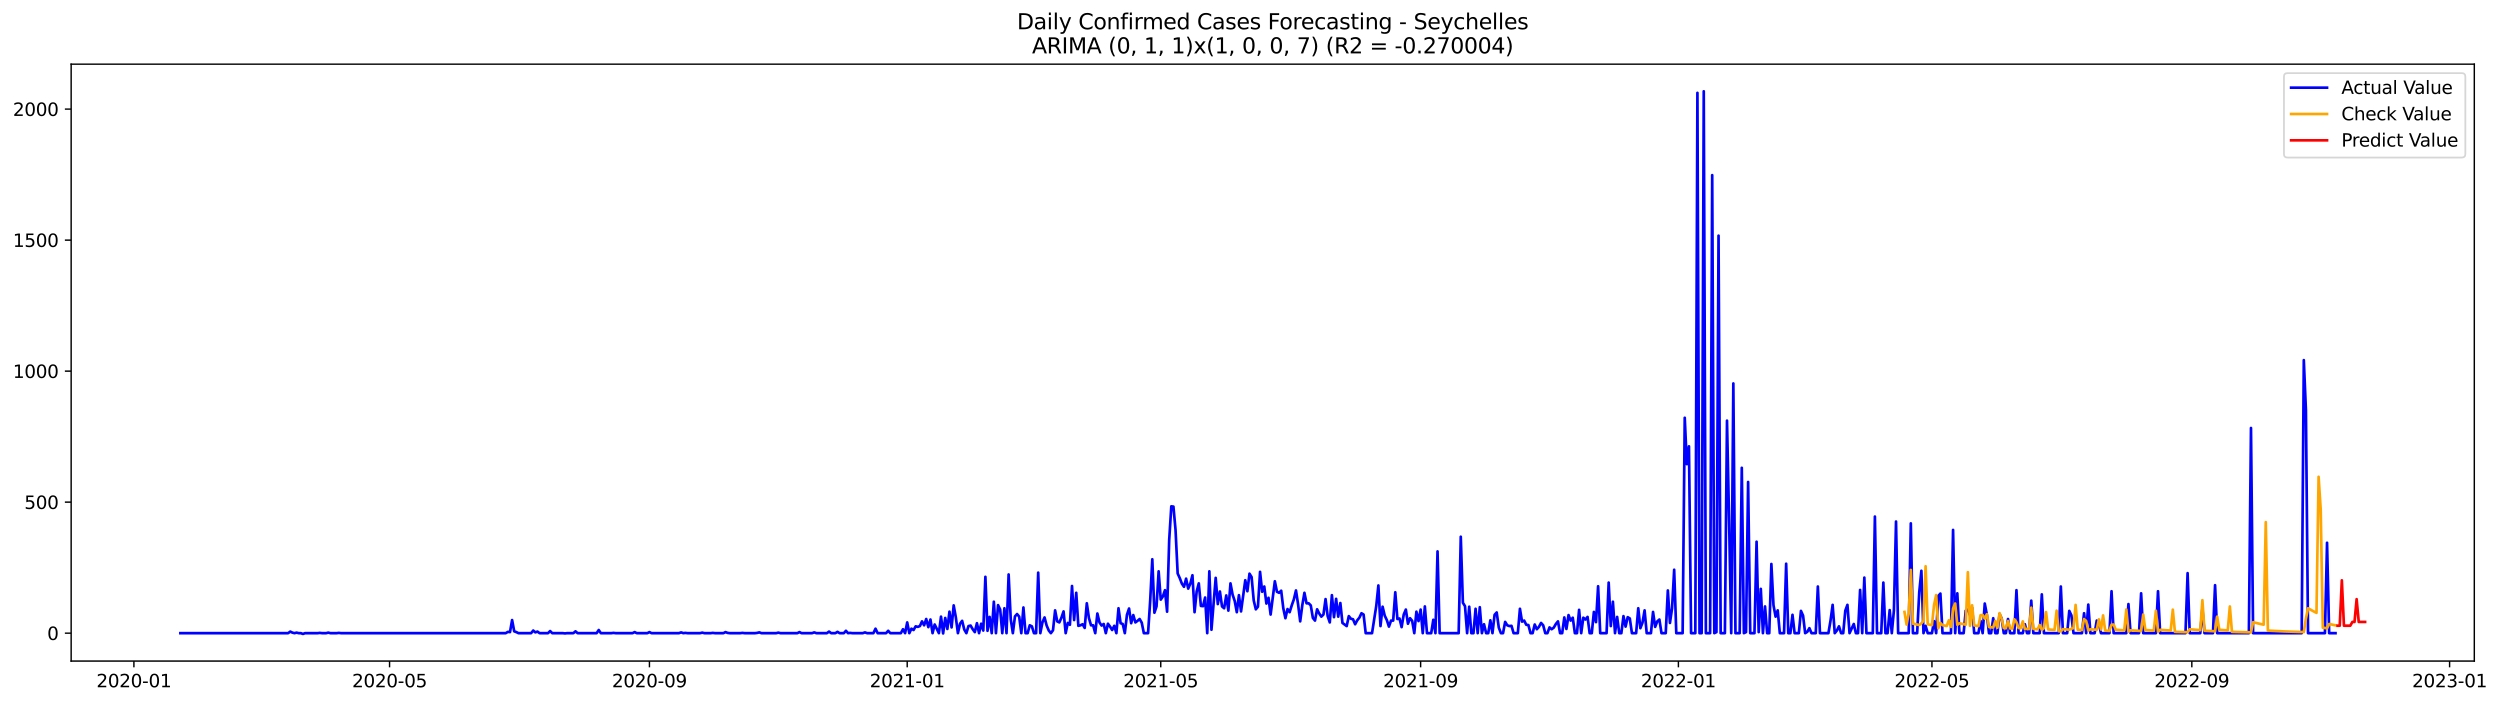 <?xml version="1.0" encoding="utf-8" standalone="no"?>
<!DOCTYPE svg PUBLIC "-//W3C//DTD SVG 1.1//EN"
  "http://www.w3.org/Graphics/SVG/1.1/DTD/svg11.dtd">
<svg xmlns:xlink="http://www.w3.org/1999/xlink" width="1393.166pt" height="392.274pt" viewBox="0 0 1393.166 392.274" xmlns="http://www.w3.org/2000/svg" version="1.1">
 <defs>
  <style type="text/css">*{stroke-linejoin: round; stroke-linecap: butt}</style>
 </defs>
 <g id="figure_1">
  <g id="patch_1">
   <path d="M 0 392.274 
L 1393.166 392.274 
L 1393.166 0 
L 0 0 
z
" style="fill: #ffffff"/>
  </g>
  <g id="axes_1">
   <g id="patch_2">
    <path d="M 39.65 368.396 
L 1378.85 368.396 
L 1378.85 35.755 
L 39.65 35.755 
z
" style="fill: #ffffff"/>
   </g>
   <g id="matplotlib.axis_1">
    <g id="xtick_1">
     <g id="line2d_1">
      <defs>
       <path id="m46a46e8619" d="M 0 0 
L 0 3.5 
" style="stroke: #000000; stroke-width: 0.8"/>
      </defs>
      <g>
       <use xlink:href="#m46a46e8619" x="74.619" y="368.396" style="stroke: #000000; stroke-width: 0.8"/>
      </g>
     </g>
     <g id="text_1">
      <!-- 2020-01 -->
      <g transform="translate(53.728 382.994)scale(0.1 -0.1)">
       <defs>
        <path id="DejaVuSans-32" d="M 1228 531 
L 3431 531 
L 3431 0 
L 469 0 
L 469 531 
Q 828 903 1448 1529 
Q 2069 2156 2228 2338 
Q 2531 2678 2651 2914 
Q 2772 3150 2772 3378 
Q 2772 3750 2511 3984 
Q 2250 4219 1831 4219 
Q 1534 4219 1204 4116 
Q 875 4013 500 3803 
L 500 4441 
Q 881 4594 1212 4672 
Q 1544 4750 1819 4750 
Q 2544 4750 2975 4387 
Q 3406 4025 3406 3419 
Q 3406 3131 3298 2873 
Q 3191 2616 2906 2266 
Q 2828 2175 2409 1742 
Q 1991 1309 1228 531 
z
" transform="scale(0.016)"/>
        <path id="DejaVuSans-30" d="M 2034 4250 
Q 1547 4250 1301 3770 
Q 1056 3291 1056 2328 
Q 1056 1369 1301 889 
Q 1547 409 2034 409 
Q 2525 409 2770 889 
Q 3016 1369 3016 2328 
Q 3016 3291 2770 3770 
Q 2525 4250 2034 4250 
z
M 2034 4750 
Q 2819 4750 3233 4129 
Q 3647 3509 3647 2328 
Q 3647 1150 3233 529 
Q 2819 -91 2034 -91 
Q 1250 -91 836 529 
Q 422 1150 422 2328 
Q 422 3509 836 4129 
Q 1250 4750 2034 4750 
z
" transform="scale(0.016)"/>
        <path id="DejaVuSans-2d" d="M 313 2009 
L 1997 2009 
L 1997 1497 
L 313 1497 
L 313 2009 
z
" transform="scale(0.016)"/>
        <path id="DejaVuSans-31" d="M 794 531 
L 1825 531 
L 1825 4091 
L 703 3866 
L 703 4441 
L 1819 4666 
L 2450 4666 
L 2450 531 
L 3481 531 
L 3481 0 
L 794 0 
L 794 531 
z
" transform="scale(0.016)"/>
       </defs>
       <use xlink:href="#DejaVuSans-32"/>
       <use xlink:href="#DejaVuSans-30" x="63.623"/>
       <use xlink:href="#DejaVuSans-32" x="127.246"/>
       <use xlink:href="#DejaVuSans-30" x="190.869"/>
       <use xlink:href="#DejaVuSans-2d" x="254.492"/>
       <use xlink:href="#DejaVuSans-30" x="290.576"/>
       <use xlink:href="#DejaVuSans-31" x="354.199"/>
      </g>
     </g>
    </g>
    <g id="xtick_2">
     <g id="line2d_2">
      <g>
       <use xlink:href="#m46a46e8619" x="217.088" y="368.396" style="stroke: #000000; stroke-width: 0.8"/>
      </g>
     </g>
     <g id="text_2">
      <!-- 2020-05 -->
      <g transform="translate(196.196 382.994)scale(0.1 -0.1)">
       <defs>
        <path id="DejaVuSans-35" d="M 691 4666 
L 3169 4666 
L 3169 4134 
L 1269 4134 
L 1269 2991 
Q 1406 3038 1543 3061 
Q 1681 3084 1819 3084 
Q 2600 3084 3056 2656 
Q 3513 2228 3513 1497 
Q 3513 744 3044 326 
Q 2575 -91 1722 -91 
Q 1428 -91 1123 -41 
Q 819 9 494 109 
L 494 744 
Q 775 591 1075 516 
Q 1375 441 1709 441 
Q 2250 441 2565 725 
Q 2881 1009 2881 1497 
Q 2881 1984 2565 2268 
Q 2250 2553 1709 2553 
Q 1456 2553 1204 2497 
Q 953 2441 691 2322 
L 691 4666 
z
" transform="scale(0.016)"/>
       </defs>
       <use xlink:href="#DejaVuSans-32"/>
       <use xlink:href="#DejaVuSans-30" x="63.623"/>
       <use xlink:href="#DejaVuSans-32" x="127.246"/>
       <use xlink:href="#DejaVuSans-30" x="190.869"/>
       <use xlink:href="#DejaVuSans-2d" x="254.492"/>
       <use xlink:href="#DejaVuSans-30" x="290.576"/>
       <use xlink:href="#DejaVuSans-35" x="354.199"/>
      </g>
     </g>
    </g>
    <g id="xtick_3">
     <g id="line2d_3">
      <g>
       <use xlink:href="#m46a46e8619" x="361.91" y="368.396" style="stroke: #000000; stroke-width: 0.8"/>
      </g>
     </g>
     <g id="text_3">
      <!-- 2020-09 -->
      <g transform="translate(341.019 382.994)scale(0.1 -0.1)">
       <defs>
        <path id="DejaVuSans-39" d="M 703 97 
L 703 672 
Q 941 559 1184 500 
Q 1428 441 1663 441 
Q 2288 441 2617 861 
Q 2947 1281 2994 2138 
Q 2813 1869 2534 1725 
Q 2256 1581 1919 1581 
Q 1219 1581 811 2004 
Q 403 2428 403 3163 
Q 403 3881 828 4315 
Q 1253 4750 1959 4750 
Q 2769 4750 3195 4129 
Q 3622 3509 3622 2328 
Q 3622 1225 3098 567 
Q 2575 -91 1691 -91 
Q 1453 -91 1209 -44 
Q 966 3 703 97 
z
M 1959 2075 
Q 2384 2075 2632 2365 
Q 2881 2656 2881 3163 
Q 2881 3666 2632 3958 
Q 2384 4250 1959 4250 
Q 1534 4250 1286 3958 
Q 1038 3666 1038 3163 
Q 1038 2656 1286 2365 
Q 1534 2075 1959 2075 
z
" transform="scale(0.016)"/>
       </defs>
       <use xlink:href="#DejaVuSans-32"/>
       <use xlink:href="#DejaVuSans-30" x="63.623"/>
       <use xlink:href="#DejaVuSans-32" x="127.246"/>
       <use xlink:href="#DejaVuSans-30" x="190.869"/>
       <use xlink:href="#DejaVuSans-2d" x="254.492"/>
       <use xlink:href="#DejaVuSans-30" x="290.576"/>
       <use xlink:href="#DejaVuSans-39" x="354.199"/>
      </g>
     </g>
    </g>
    <g id="xtick_4">
     <g id="line2d_4">
      <g>
       <use xlink:href="#m46a46e8619" x="505.556" y="368.396" style="stroke: #000000; stroke-width: 0.8"/>
      </g>
     </g>
     <g id="text_4">
      <!-- 2021-01 -->
      <g transform="translate(484.665 382.994)scale(0.1 -0.1)">
       <use xlink:href="#DejaVuSans-32"/>
       <use xlink:href="#DejaVuSans-30" x="63.623"/>
       <use xlink:href="#DejaVuSans-32" x="127.246"/>
       <use xlink:href="#DejaVuSans-31" x="190.869"/>
       <use xlink:href="#DejaVuSans-2d" x="254.492"/>
       <use xlink:href="#DejaVuSans-30" x="290.576"/>
       <use xlink:href="#DejaVuSans-31" x="354.199"/>
      </g>
     </g>
    </g>
    <g id="xtick_5">
     <g id="line2d_5">
      <g>
       <use xlink:href="#m46a46e8619" x="646.847" y="368.396" style="stroke: #000000; stroke-width: 0.8"/>
      </g>
     </g>
     <g id="text_5">
      <!-- 2021-05 -->
      <g transform="translate(625.955 382.994)scale(0.1 -0.1)">
       <use xlink:href="#DejaVuSans-32"/>
       <use xlink:href="#DejaVuSans-30" x="63.623"/>
       <use xlink:href="#DejaVuSans-32" x="127.246"/>
       <use xlink:href="#DejaVuSans-31" x="190.869"/>
       <use xlink:href="#DejaVuSans-2d" x="254.492"/>
       <use xlink:href="#DejaVuSans-30" x="290.576"/>
       <use xlink:href="#DejaVuSans-35" x="354.199"/>
      </g>
     </g>
    </g>
    <g id="xtick_6">
     <g id="line2d_6">
      <g>
       <use xlink:href="#m46a46e8619" x="791.67" y="368.396" style="stroke: #000000; stroke-width: 0.8"/>
      </g>
     </g>
     <g id="text_6">
      <!-- 2021-09 -->
      <g transform="translate(770.778 382.994)scale(0.1 -0.1)">
       <use xlink:href="#DejaVuSans-32"/>
       <use xlink:href="#DejaVuSans-30" x="63.623"/>
       <use xlink:href="#DejaVuSans-32" x="127.246"/>
       <use xlink:href="#DejaVuSans-31" x="190.869"/>
       <use xlink:href="#DejaVuSans-2d" x="254.492"/>
       <use xlink:href="#DejaVuSans-30" x="290.576"/>
       <use xlink:href="#DejaVuSans-39" x="354.199"/>
      </g>
     </g>
    </g>
    <g id="xtick_7">
     <g id="line2d_7">
      <g>
       <use xlink:href="#m46a46e8619" x="935.315" y="368.396" style="stroke: #000000; stroke-width: 0.8"/>
      </g>
     </g>
     <g id="text_7">
      <!-- 2022-01 -->
      <g transform="translate(914.424 382.994)scale(0.1 -0.1)">
       <use xlink:href="#DejaVuSans-32"/>
       <use xlink:href="#DejaVuSans-30" x="63.623"/>
       <use xlink:href="#DejaVuSans-32" x="127.246"/>
       <use xlink:href="#DejaVuSans-32" x="190.869"/>
       <use xlink:href="#DejaVuSans-2d" x="254.492"/>
       <use xlink:href="#DejaVuSans-30" x="290.576"/>
       <use xlink:href="#DejaVuSans-31" x="354.199"/>
      </g>
     </g>
    </g>
    <g id="xtick_8">
     <g id="line2d_8">
      <g>
       <use xlink:href="#m46a46e8619" x="1076.606" y="368.396" style="stroke: #000000; stroke-width: 0.8"/>
      </g>
     </g>
     <g id="text_8">
      <!-- 2022-05 -->
      <g transform="translate(1055.714 382.994)scale(0.1 -0.1)">
       <use xlink:href="#DejaVuSans-32"/>
       <use xlink:href="#DejaVuSans-30" x="63.623"/>
       <use xlink:href="#DejaVuSans-32" x="127.246"/>
       <use xlink:href="#DejaVuSans-32" x="190.869"/>
       <use xlink:href="#DejaVuSans-2d" x="254.492"/>
       <use xlink:href="#DejaVuSans-30" x="290.576"/>
       <use xlink:href="#DejaVuSans-35" x="354.199"/>
      </g>
     </g>
    </g>
    <g id="xtick_9">
     <g id="line2d_9">
      <g>
       <use xlink:href="#m46a46e8619" x="1221.429" y="368.396" style="stroke: #000000; stroke-width: 0.8"/>
      </g>
     </g>
     <g id="text_9">
      <!-- 2022-09 -->
      <g transform="translate(1200.537 382.994)scale(0.1 -0.1)">
       <use xlink:href="#DejaVuSans-32"/>
       <use xlink:href="#DejaVuSans-30" x="63.623"/>
       <use xlink:href="#DejaVuSans-32" x="127.246"/>
       <use xlink:href="#DejaVuSans-32" x="190.869"/>
       <use xlink:href="#DejaVuSans-2d" x="254.492"/>
       <use xlink:href="#DejaVuSans-30" x="290.576"/>
       <use xlink:href="#DejaVuSans-39" x="354.199"/>
      </g>
     </g>
    </g>
    <g id="xtick_10">
     <g id="line2d_10">
      <g>
       <use xlink:href="#m46a46e8619" x="1365.074" y="368.396" style="stroke: #000000; stroke-width: 0.8"/>
      </g>
     </g>
     <g id="text_10">
      <!-- 2023-01 -->
      <g transform="translate(1344.183 382.994)scale(0.1 -0.1)">
       <defs>
        <path id="DejaVuSans-33" d="M 2597 2516 
Q 3050 2419 3304 2112 
Q 3559 1806 3559 1356 
Q 3559 666 3084 287 
Q 2609 -91 1734 -91 
Q 1441 -91 1130 -33 
Q 819 25 488 141 
L 488 750 
Q 750 597 1062 519 
Q 1375 441 1716 441 
Q 2309 441 2620 675 
Q 2931 909 2931 1356 
Q 2931 1769 2642 2001 
Q 2353 2234 1838 2234 
L 1294 2234 
L 1294 2753 
L 1863 2753 
Q 2328 2753 2575 2939 
Q 2822 3125 2822 3475 
Q 2822 3834 2567 4026 
Q 2313 4219 1838 4219 
Q 1578 4219 1281 4162 
Q 984 4106 628 3988 
L 628 4550 
Q 988 4650 1302 4700 
Q 1616 4750 1894 4750 
Q 2613 4750 3031 4423 
Q 3450 4097 3450 3541 
Q 3450 3153 3228 2886 
Q 3006 2619 2597 2516 
z
" transform="scale(0.016)"/>
       </defs>
       <use xlink:href="#DejaVuSans-32"/>
       <use xlink:href="#DejaVuSans-30" x="63.623"/>
       <use xlink:href="#DejaVuSans-32" x="127.246"/>
       <use xlink:href="#DejaVuSans-33" x="190.869"/>
       <use xlink:href="#DejaVuSans-2d" x="254.492"/>
       <use xlink:href="#DejaVuSans-30" x="290.576"/>
       <use xlink:href="#DejaVuSans-31" x="354.199"/>
      </g>
     </g>
    </g>
   </g>
   <g id="matplotlib.axis_2">
    <g id="ytick_1">
     <g id="line2d_11">
      <defs>
       <path id="m161e01f68c" d="M 0 0 
L -3.5 0 
" style="stroke: #000000; stroke-width: 0.8"/>
      </defs>
      <g>
       <use xlink:href="#m161e01f68c" x="39.65" y="352.837" style="stroke: #000000; stroke-width: 0.8"/>
      </g>
     </g>
     <g id="text_11">
      <!-- 0 -->
      <g transform="translate(26.288 356.637)scale(0.1 -0.1)">
       <use xlink:href="#DejaVuSans-30"/>
      </g>
     </g>
    </g>
    <g id="ytick_2">
     <g id="line2d_12">
      <g>
       <use xlink:href="#m161e01f68c" x="39.65" y="279.829" style="stroke: #000000; stroke-width: 0.8"/>
      </g>
     </g>
     <g id="text_12">
      <!-- 500 -->
      <g transform="translate(13.562 283.628)scale(0.1 -0.1)">
       <use xlink:href="#DejaVuSans-35"/>
       <use xlink:href="#DejaVuSans-30" x="63.623"/>
       <use xlink:href="#DejaVuSans-30" x="127.246"/>
      </g>
     </g>
    </g>
    <g id="ytick_3">
     <g id="line2d_13">
      <g>
       <use xlink:href="#m161e01f68c" x="39.65" y="206.821" style="stroke: #000000; stroke-width: 0.8"/>
      </g>
     </g>
     <g id="text_13">
      <!-- 1000 -->
      <g transform="translate(7.2 210.62)scale(0.1 -0.1)">
       <use xlink:href="#DejaVuSans-31"/>
       <use xlink:href="#DejaVuSans-30" x="63.623"/>
       <use xlink:href="#DejaVuSans-30" x="127.246"/>
       <use xlink:href="#DejaVuSans-30" x="190.869"/>
      </g>
     </g>
    </g>
    <g id="ytick_4">
     <g id="line2d_14">
      <g>
       <use xlink:href="#m161e01f68c" x="39.65" y="133.813" style="stroke: #000000; stroke-width: 0.8"/>
      </g>
     </g>
     <g id="text_14">
      <!-- 1500 -->
      <g transform="translate(7.2 137.612)scale(0.1 -0.1)">
       <use xlink:href="#DejaVuSans-31"/>
       <use xlink:href="#DejaVuSans-35" x="63.623"/>
       <use xlink:href="#DejaVuSans-30" x="127.246"/>
       <use xlink:href="#DejaVuSans-30" x="190.869"/>
      </g>
     </g>
    </g>
    <g id="ytick_5">
     <g id="line2d_15">
      <g>
       <use xlink:href="#m161e01f68c" x="39.65" y="60.805" style="stroke: #000000; stroke-width: 0.8"/>
      </g>
     </g>
     <g id="text_15">
      <!-- 2000 -->
      <g transform="translate(7.2 64.604)scale(0.1 -0.1)">
       <use xlink:href="#DejaVuSans-32"/>
       <use xlink:href="#DejaVuSans-30" x="63.623"/>
       <use xlink:href="#DejaVuSans-30" x="127.246"/>
       <use xlink:href="#DejaVuSans-30" x="190.869"/>
      </g>
     </g>
    </g>
   </g>
   <g id="line2d_16">
    <path d="M 100.523 352.837 
L 160.571 352.837 
L 161.749 351.961 
L 162.926 352.545 
L 164.104 352.837 
L 165.281 352.545 
L 166.458 352.837 
L 167.636 352.837 
L 168.813 353.276 
L 169.991 352.837 
L 177.055 352.837 
L 178.233 352.691 
L 179.41 352.837 
L 181.765 352.837 
L 182.942 352.545 
L 184.12 352.837 
L 187.652 352.837 
L 188.829 352.691 
L 190.007 352.837 
L 281.846 352.837 
L 283.023 352.107 
L 284.201 352.253 
L 285.378 345.537 
L 286.555 351.815 
L 287.733 352.253 
L 288.91 352.837 
L 295.975 352.837 
L 297.152 351.377 
L 298.33 352.399 
L 299.507 351.961 
L 300.685 352.837 
L 305.394 352.837 
L 306.572 351.669 
L 307.749 352.837 
L 313.636 352.837 
L 314.814 352.983 
L 315.991 352.837 
L 319.523 352.837 
L 320.701 351.815 
L 321.878 352.837 
L 332.475 352.837 
L 333.652 351.085 
L 334.83 352.837 
L 340.717 352.837 
L 341.894 352.691 
L 343.072 352.837 
L 352.491 352.837 
L 353.668 352.253 
L 354.846 352.837 
L 360.733 352.837 
L 361.91 352.253 
L 363.088 352.837 
L 378.394 352.837 
L 379.572 352.399 
L 380.749 352.837 
L 381.927 352.691 
L 383.104 352.837 
L 390.169 352.837 
L 391.346 352.545 
L 392.523 352.837 
L 396.056 352.837 
L 397.233 352.691 
L 398.411 352.837 
L 403.12 352.837 
L 404.298 352.253 
L 405.475 352.691 
L 406.652 352.837 
L 412.54 352.837 
L 413.717 352.691 
L 414.894 352.837 
L 420.782 352.837 
L 421.959 352.691 
L 423.136 352.399 
L 424.314 352.837 
L 432.556 352.837 
L 433.733 352.545 
L 434.911 352.837 
L 444.33 352.837 
L 445.507 352.253 
L 446.685 352.837 
L 452.572 352.837 
L 453.749 352.399 
L 454.927 352.837 
L 460.814 352.837 
L 461.991 351.961 
L 463.169 352.837 
L 465.524 352.837 
L 466.701 352.107 
L 467.878 352.837 
L 470.233 352.837 
L 471.411 351.523 
L 472.588 352.837 
L 473.766 352.691 
L 474.943 352.837 
L 480.83 352.837 
L 482.008 352.399 
L 483.185 352.837 
L 486.717 352.837 
L 487.895 350.355 
L 489.072 352.837 
L 493.782 352.837 
L 494.959 351.523 
L 496.137 352.837 
L 502.024 352.837 
L 503.201 350.647 
L 504.379 352.837 
L 505.556 346.851 
L 506.733 352.837 
L 507.911 350.355 
L 509.088 351.085 
L 510.266 349.041 
L 511.443 349.333 
L 512.62 348.895 
L 513.798 346.267 
L 514.975 348.457 
L 516.153 344.953 
L 517.33 349.479 
L 518.508 345.245 
L 519.685 352.837 
L 520.862 348.019 
L 523.217 352.837 
L 524.395 343.638 
L 525.572 352.983 
L 526.75 344.368 
L 527.927 350.501 
L 529.104 340.864 
L 530.282 349.625 
L 531.459 337.36 
L 532.637 343.93 
L 533.814 352.837 
L 534.992 347.581 
L 536.169 345.975 
L 537.346 350.793 
L 538.524 352.837 
L 539.701 348.895 
L 540.879 348.603 
L 542.056 350.647 
L 543.233 352.253 
L 544.411 347.289 
L 545.588 352.837 
L 546.766 347.581 
L 547.943 351.377 
L 549.121 321.444 
L 550.298 351.523 
L 551.475 343.784 
L 552.653 352.837 
L 553.83 335.315 
L 555.008 352.837 
L 556.185 337.214 
L 557.363 339.696 
L 558.54 352.837 
L 559.717 338.966 
L 560.895 352.837 
L 562.072 320.13 
L 563.25 345.099 
L 564.427 352.837 
L 565.604 343.492 
L 566.782 342.178 
L 567.959 343.638 
L 569.137 352.837 
L 570.314 338.528 
L 571.492 352.837 
L 572.669 352.837 
L 573.846 348.457 
L 575.024 349.041 
L 576.201 352.837 
L 577.379 352.837 
L 578.556 319.108 
L 579.734 352.837 
L 580.911 346.851 
L 582.088 344.076 
L 583.266 348.603 
L 584.443 351.377 
L 585.621 352.837 
L 586.798 351.231 
L 587.976 340.134 
L 589.153 346.267 
L 590.33 346.851 
L 591.508 344.222 
L 592.685 340.718 
L 593.863 352.837 
L 595.04 347.143 
L 596.217 348.165 
L 597.395 326.554 
L 598.572 345.537 
L 599.75 330.351 
L 600.927 348.749 
L 602.105 348.457 
L 603.282 347.873 
L 604.459 349.917 
L 605.637 336.192 
L 606.814 344.368 
L 607.992 348.457 
L 609.169 348.457 
L 610.347 352.837 
L 611.524 341.886 
L 612.701 346.851 
L 613.879 348.603 
L 615.056 347.727 
L 616.234 352.837 
L 617.411 347.581 
L 618.588 349.187 
L 619.766 351.085 
L 620.943 348.749 
L 622.121 352.837 
L 623.298 338.966 
L 624.476 347.289 
L 625.653 347.727 
L 626.83 352.837 
L 628.008 342.616 
L 629.185 339.112 
L 630.363 347.289 
L 631.54 342.762 
L 632.718 346.851 
L 633.895 345.975 
L 635.072 344.953 
L 636.25 346.997 
L 637.427 352.837 
L 639.782 352.837 
L 640.96 334.731 
L 642.137 311.661 
L 643.314 341.448 
L 644.492 337.944 
L 645.669 318.378 
L 646.847 334.147 
L 648.024 332.395 
L 649.201 328.891 
L 650.379 340.864 
L 651.556 300.856 
L 652.734 282.166 
L 653.911 282.312 
L 655.089 295.307 
L 656.266 319.546 
L 657.443 322.174 
L 658.621 325.24 
L 659.798 326.993 
L 660.976 322.466 
L 662.153 328.015 
L 663.331 325.24 
L 664.508 320.568 
L 665.685 341.156 
L 666.863 329.621 
L 668.04 325.094 
L 669.218 337.652 
L 670.395 337.798 
L 671.572 332.979 
L 672.75 352.837 
L 673.927 318.378 
L 675.105 350.939 
L 677.46 322.028 
L 678.637 336.63 
L 679.814 329.621 
L 680.992 337.944 
L 682.169 338.966 
L 683.347 331.811 
L 684.524 340.28 
L 685.702 325.094 
L 686.879 331.373 
L 688.056 334.877 
L 689.234 341.156 
L 690.411 331.665 
L 691.589 340.718 
L 693.944 323.342 
L 695.121 329.475 
L 696.298 319.692 
L 697.476 321.59 
L 698.653 334.585 
L 699.831 339.55 
L 701.008 338.09 
L 702.185 318.67 
L 703.363 329.767 
L 704.54 326.847 
L 705.718 336.338 
L 706.895 333.125 
L 708.073 342.47 
L 710.427 323.926 
L 711.605 329.767 
L 712.782 330.351 
L 713.96 329.183 
L 715.137 338.966 
L 716.315 344.515 
L 717.492 339.404 
L 718.669 341.156 
L 719.847 337.36 
L 721.024 334.001 
L 722.202 329.037 
L 723.379 336.776 
L 724.556 346.267 
L 725.734 337.214 
L 726.911 330.351 
L 728.089 336.192 
L 729.266 336.192 
L 730.444 337.36 
L 731.621 344.368 
L 732.798 345.829 
L 733.976 339.55 
L 735.153 341.886 
L 736.331 343.638 
L 737.508 342.47 
L 738.686 333.855 
L 739.863 343.346 
L 741.04 346.851 
L 742.218 331.665 
L 743.395 343.93 
L 744.573 333.709 
L 745.75 343.638 
L 746.928 336.046 
L 748.105 347.143 
L 750.46 348.895 
L 751.637 343.346 
L 752.815 344.807 
L 753.992 345.099 
L 755.169 347.873 
L 756.347 345.683 
L 757.524 344.222 
L 758.702 341.74 
L 759.879 342.47 
L 761.057 352.837 
L 764.589 352.837 
L 766.944 337.652 
L 768.121 326.262 
L 769.299 348.895 
L 770.476 338.09 
L 771.653 343.054 
L 772.831 345.537 
L 774.008 349.187 
L 775.186 345.829 
L 776.363 345.829 
L 777.54 330.059 
L 778.718 344.953 
L 779.895 344.661 
L 781.073 349.479 
L 782.25 342.47 
L 783.428 339.696 
L 784.605 347.581 
L 785.782 344.515 
L 786.96 345.975 
L 788.137 352.837 
L 789.315 340.864 
L 790.492 346.121 
L 791.67 339.696 
L 792.847 352.837 
L 794.024 337.944 
L 795.202 352.837 
L 797.557 352.837 
L 798.734 345.391 
L 799.912 352.837 
L 801.089 307.28 
L 802.266 352.837 
L 812.863 352.837 
L 814.041 299.103 
L 815.218 335.9 
L 816.395 337.798 
L 817.573 352.837 
L 818.75 338.09 
L 819.928 352.837 
L 821.105 352.837 
L 822.283 339.258 
L 823.46 352.837 
L 824.637 338.382 
L 825.815 352.837 
L 826.992 347.873 
L 828.17 352.837 
L 829.347 352.837 
L 830.524 345.683 
L 831.702 352.837 
L 832.879 342.616 
L 834.057 341.302 
L 835.234 349.771 
L 836.412 352.837 
L 837.589 352.837 
L 838.766 346.559 
L 839.944 348.457 
L 841.121 348.895 
L 842.299 348.749 
L 843.476 352.837 
L 845.831 352.837 
L 847.008 339.258 
L 848.186 346.413 
L 849.363 345.829 
L 850.541 348.165 
L 851.718 348.311 
L 852.896 352.837 
L 854.073 352.837 
L 855.25 348.019 
L 856.428 350.647 
L 857.605 349.333 
L 858.783 347.143 
L 859.96 348.457 
L 861.137 352.837 
L 862.315 352.837 
L 863.492 349.625 
L 864.67 350.647 
L 865.847 349.771 
L 867.025 347.727 
L 868.202 346.267 
L 869.379 352.837 
L 870.557 352.837 
L 871.734 344.076 
L 872.912 350.501 
L 874.089 342.762 
L 875.267 345.829 
L 876.444 344.222 
L 877.621 352.837 
L 878.799 352.837 
L 879.976 339.842 
L 881.154 352.837 
L 882.331 344.222 
L 883.508 345.245 
L 884.686 343.784 
L 885.863 352.837 
L 887.041 352.837 
L 888.218 341.01 
L 889.396 346.705 
L 890.573 326.701 
L 891.75 352.837 
L 895.283 352.837 
L 896.46 324.656 
L 897.638 348.895 
L 898.815 335.315 
L 899.992 352.837 
L 901.17 343.784 
L 902.347 352.837 
L 903.525 352.837 
L 904.702 343.346 
L 905.88 349.187 
L 907.057 343.93 
L 908.234 344.661 
L 909.412 352.837 
L 911.767 352.837 
L 912.944 338.966 
L 914.121 350.063 
L 915.299 346.997 
L 916.476 340.134 
L 917.654 352.837 
L 920.009 352.837 
L 921.186 341.01 
L 922.363 349.333 
L 923.541 346.267 
L 924.718 345.245 
L 925.896 352.837 
L 928.251 352.837 
L 929.428 329.037 
L 930.605 347.143 
L 931.783 338.966 
L 932.96 317.501 
L 934.138 352.837 
L 937.67 352.837 
L 938.847 232.812 
L 940.025 258.657 
L 941.202 248.728 
L 942.38 352.837 
L 944.734 352.837 
L 945.912 51.752 
L 947.089 352.837 
L 948.267 352.837 
L 949.444 50.876 
L 950.622 352.837 
L 952.976 352.837 
L 954.154 97.601 
L 955.331 352.837 
L 956.509 352.253 
L 957.686 131.331 
L 958.864 352.837 
L 961.218 352.837 
L 962.396 234.418 
L 963.573 290.342 
L 964.751 352.837 
L 965.928 213.684 
L 967.105 352.837 
L 969.46 352.837 
L 970.638 260.701 
L 971.815 352.837 
L 972.993 352.253 
L 974.17 268.586 
L 975.347 352.837 
L 977.702 352.837 
L 978.88 301.878 
L 980.057 352.253 
L 981.235 328.161 
L 982.412 352.837 
L 983.589 337.944 
L 984.767 352.837 
L 985.944 352.837 
L 987.122 314.289 
L 988.299 337.214 
L 989.476 343.638 
L 990.654 340.134 
L 991.831 352.837 
L 994.186 352.837 
L 995.364 314.143 
L 996.541 352.837 
L 997.718 352.837 
L 998.896 342.616 
L 1000.073 352.837 
L 1002.428 352.837 
L 1003.606 340.426 
L 1004.783 343.054 
L 1005.96 352.837 
L 1007.138 352.107 
L 1008.315 350.063 
L 1009.493 352.837 
L 1011.848 352.837 
L 1013.025 326.847 
L 1014.202 352.837 
L 1018.912 352.837 
L 1020.089 345.829 
L 1021.267 337.068 
L 1022.444 352.837 
L 1023.622 351.377 
L 1024.799 349.041 
L 1025.977 352.837 
L 1027.154 352.837 
L 1028.331 340.28 
L 1029.509 337.068 
L 1030.686 352.837 
L 1033.041 347.727 
L 1034.219 352.837 
L 1035.396 352.837 
L 1036.573 328.745 
L 1037.751 352.837 
L 1038.928 321.882 
L 1040.106 352.837 
L 1043.638 352.837 
L 1044.815 287.86 
L 1045.993 352.837 
L 1048.348 352.837 
L 1049.525 324.656 
L 1050.702 352.837 
L 1051.88 352.837 
L 1053.057 339.988 
L 1054.235 352.837 
L 1055.412 340.134 
L 1056.59 290.634 
L 1057.767 352.837 
L 1063.654 352.837 
L 1064.832 291.657 
L 1066.009 352.837 
L 1068.364 352.837 
L 1069.541 329.913 
L 1070.719 318.086 
L 1071.896 352.837 
L 1073.073 348.749 
L 1074.251 352.837 
L 1076.606 352.837 
L 1077.783 346.121 
L 1078.961 352.837 
L 1080.138 332.103 
L 1081.315 330.789 
L 1082.493 352.837 
L 1087.203 352.837 
L 1088.38 295.307 
L 1089.557 352.837 
L 1090.735 330.643 
L 1091.912 352.837 
L 1094.267 352.837 
L 1095.444 340.28 
L 1096.622 339.696 
L 1097.799 342.762 
L 1098.977 338.674 
L 1100.154 352.837 
L 1102.509 352.837 
L 1103.686 345.975 
L 1104.864 352.837 
L 1106.041 336.338 
L 1107.219 342.616 
L 1108.396 352.837 
L 1109.574 352.837 
L 1110.751 344.515 
L 1111.928 352.837 
L 1113.106 352.837 
L 1114.283 342.178 
L 1115.461 344.661 
L 1116.638 352.837 
L 1117.815 352.837 
L 1118.993 344.953 
L 1120.17 352.837 
L 1122.525 352.837 
L 1123.703 328.891 
L 1124.88 352.837 
L 1127.235 352.837 
L 1128.412 347.873 
L 1129.59 352.837 
L 1130.767 352.837 
L 1131.945 334.731 
L 1133.122 352.837 
L 1136.654 352.837 
L 1137.832 331.227 
L 1139.009 352.837 
L 1147.251 352.837 
L 1148.428 326.847 
L 1149.606 352.837 
L 1151.961 352.837 
L 1153.138 340.426 
L 1154.316 342.908 
L 1155.493 352.837 
L 1160.203 352.837 
L 1161.38 341.74 
L 1162.558 352.837 
L 1163.735 336.922 
L 1164.912 352.837 
L 1167.267 352.837 
L 1168.445 345.829 
L 1169.622 347.581 
L 1170.799 352.837 
L 1175.509 352.837 
L 1176.687 329.475 
L 1177.864 352.837 
L 1184.929 352.837 
L 1186.106 336.63 
L 1187.283 352.837 
L 1191.993 352.837 
L 1193.171 330.643 
L 1194.348 352.837 
L 1201.412 352.837 
L 1202.59 329.475 
L 1203.767 352.837 
L 1217.896 352.837 
L 1219.074 319.4 
L 1220.251 352.837 
L 1226.138 352.837 
L 1227.316 339.112 
L 1228.493 352.837 
L 1233.203 352.837 
L 1234.38 326.116 
L 1235.558 352.837 
L 1253.219 352.837 
L 1254.396 238.507 
L 1255.574 352.837 
L 1282.655 352.837 
L 1283.832 200.688 
L 1285.009 228.431 
L 1286.187 352.837 
L 1295.606 352.837 
L 1296.784 302.462 
L 1297.961 352.837 
L 1301.493 352.837 
L 1301.493 352.837 
" clip-path="url(#p05f372de2b)" style="fill: none; stroke: #0000ff; stroke-width: 1.5; stroke-linecap: square"/>
   </g>
   <g id="line2d_17">
    <path d="M 1061.299 341.011 
L 1062.477 348.047 
L 1063.654 341.908 
L 1064.832 317.603 
L 1066.009 347.54 
L 1069.541 348.289 
L 1070.719 347.379 
L 1071.896 345.928 
L 1073.073 315.561 
L 1074.251 347.914 
L 1076.606 348.39 
L 1077.783 337.103 
L 1078.961 331.613 
L 1080.138 350.108 
L 1081.315 347.164 
L 1082.493 348.405 
L 1084.848 348.833 
L 1086.025 345.66 
L 1087.203 349.387 
L 1088.38 339.151 
L 1089.557 336.319 
L 1090.735 348.204 
L 1091.912 347.335 
L 1095.444 348.112 
L 1096.622 318.848 
L 1097.799 348.757 
L 1098.977 337.32 
L 1100.154 348.527 
L 1102.509 348.944 
L 1103.686 342.834 
L 1104.864 342.696 
L 1106.041 344.737 
L 1107.219 342.269 
L 1108.396 349.396 
L 1110.751 349.728 
L 1111.928 346.025 
L 1113.106 349.807 
L 1114.283 341.675 
L 1115.461 344.852 
L 1116.638 349.973 
L 1117.815 350.115 
L 1118.993 346.072 
L 1120.17 350.194 
L 1121.348 350.325 
L 1122.525 345.099 
L 1123.703 346.728 
L 1124.88 349.949 
L 1126.057 350.092 
L 1127.235 346.271 
L 1128.412 350.554 
L 1129.59 350.421 
L 1130.767 350.54 
L 1131.945 338.635 
L 1133.122 350.461 
L 1135.477 350.691 
L 1136.654 348.305 
L 1137.832 351.021 
L 1139.009 350.041 
L 1140.187 341.091 
L 1141.364 350.761 
L 1144.896 351.055 
L 1146.074 340.296 
L 1147.251 351.764 
L 1148.428 351.817 
L 1149.606 350.581 
L 1153.138 350.9 
L 1154.316 350.381 
L 1155.493 350.011 
L 1156.67 337.105 
L 1157.848 350.93 
L 1160.203 351.114 
L 1161.38 344.97 
L 1162.558 346.056 
L 1163.735 351.376 
L 1164.912 350.66 
L 1168.445 350.967 
L 1169.622 345.143 
L 1170.799 350.834 
L 1171.977 342.944 
L 1173.154 351.423 
L 1175.509 351.56 
L 1176.687 348.105 
L 1177.864 348.062 
L 1179.041 350.937 
L 1183.751 351.286 
L 1184.929 339.636 
L 1186.106 352.017 
L 1187.283 351.255 
L 1193.171 351.61 
L 1194.348 342.436 
L 1195.525 351.086 
L 1200.235 351.408 
L 1201.412 340.339 
L 1202.59 352.098 
L 1203.767 350.978 
L 1209.654 351.395 
L 1210.832 339.74 
L 1212.009 352.115 
L 1219.074 352.305 
L 1220.251 350.675 
L 1226.138 351.16 
L 1227.316 334.46 
L 1228.493 351.474 
L 1234.38 351.78 
L 1235.558 343.619 
L 1236.735 350.965 
L 1241.445 351.309 
L 1242.622 337.973 
L 1243.8 352.121 
L 1254.396 352.384 
L 1255.574 346.744 
L 1260.284 347.864 
L 1261.461 348.11 
L 1262.638 290.958 
L 1263.816 351.41 
L 1273.235 351.886 
L 1283.832 352.235 
L 1285.009 344.729 
L 1286.187 338.969 
L 1289.719 340.929 
L 1290.897 341.519 
L 1292.074 265.71 
L 1293.251 283.951 
L 1294.429 349.807 
L 1296.784 350.1 
L 1297.961 347.74 
L 1301.493 348.461 
L 1301.493 348.461 
" clip-path="url(#p05f372de2b)" style="fill: none; stroke: #ffa500; stroke-width: 1.5; stroke-linecap: square"/>
   </g>
   <g id="line2d_18">
    <path d="M 1302.671 348.678 
L 1303.848 348.678 
L 1305.026 323.392 
L 1306.203 348.678 
L 1307.38 348.678 
L 1308.558 348.678 
L 1309.735 348.678 
L 1310.913 346.59 
L 1312.09 346.59 
L 1313.268 333.898 
L 1314.445 346.59 
L 1315.622 346.59 
L 1316.8 346.59 
L 1317.977 346.59 
" clip-path="url(#p05f372de2b)" style="fill: none; stroke: #ff0000; stroke-width: 1.5; stroke-linecap: square"/>
   </g>
   <g id="patch_3">
    <path d="M 39.65 368.396 
L 39.65 35.755 
" style="fill: none; stroke: #000000; stroke-width: 0.8; stroke-linejoin: miter; stroke-linecap: square"/>
   </g>
   <g id="patch_4">
    <path d="M 1378.85 368.396 
L 1378.85 35.755 
" style="fill: none; stroke: #000000; stroke-width: 0.8; stroke-linejoin: miter; stroke-linecap: square"/>
   </g>
   <g id="patch_5">
    <path d="M 39.65 368.396 
L 1378.85 368.396 
" style="fill: none; stroke: #000000; stroke-width: 0.8; stroke-linejoin: miter; stroke-linecap: square"/>
   </g>
   <g id="patch_6">
    <path d="M 39.65 35.755 
L 1378.85 35.755 
" style="fill: none; stroke: #000000; stroke-width: 0.8; stroke-linejoin: miter; stroke-linecap: square"/>
   </g>
   <g id="text_16">
    <!-- Daily Confirmed Cases Forecasting - Seychelles -->
    <g transform="translate(566.753 16.318)scale(0.12 -0.12)">
     <defs>
      <path id="DejaVuSans-44" d="M 1259 4147 
L 1259 519 
L 2022 519 
Q 2988 519 3436 956 
Q 3884 1394 3884 2338 
Q 3884 3275 3436 3711 
Q 2988 4147 2022 4147 
L 1259 4147 
z
M 628 4666 
L 1925 4666 
Q 3281 4666 3915 4102 
Q 4550 3538 4550 2338 
Q 4550 1131 3912 565 
Q 3275 0 1925 0 
L 628 0 
L 628 4666 
z
" transform="scale(0.016)"/>
      <path id="DejaVuSans-61" d="M 2194 1759 
Q 1497 1759 1228 1600 
Q 959 1441 959 1056 
Q 959 750 1161 570 
Q 1363 391 1709 391 
Q 2188 391 2477 730 
Q 2766 1069 2766 1631 
L 2766 1759 
L 2194 1759 
z
M 3341 1997 
L 3341 0 
L 2766 0 
L 2766 531 
Q 2569 213 2275 61 
Q 1981 -91 1556 -91 
Q 1019 -91 701 211 
Q 384 513 384 1019 
Q 384 1609 779 1909 
Q 1175 2209 1959 2209 
L 2766 2209 
L 2766 2266 
Q 2766 2663 2505 2880 
Q 2244 3097 1772 3097 
Q 1472 3097 1187 3025 
Q 903 2953 641 2809 
L 641 3341 
Q 956 3463 1253 3523 
Q 1550 3584 1831 3584 
Q 2591 3584 2966 3190 
Q 3341 2797 3341 1997 
z
" transform="scale(0.016)"/>
      <path id="DejaVuSans-69" d="M 603 3500 
L 1178 3500 
L 1178 0 
L 603 0 
L 603 3500 
z
M 603 4863 
L 1178 4863 
L 1178 4134 
L 603 4134 
L 603 4863 
z
" transform="scale(0.016)"/>
      <path id="DejaVuSans-6c" d="M 603 4863 
L 1178 4863 
L 1178 0 
L 603 0 
L 603 4863 
z
" transform="scale(0.016)"/>
      <path id="DejaVuSans-79" d="M 2059 -325 
Q 1816 -950 1584 -1140 
Q 1353 -1331 966 -1331 
L 506 -1331 
L 506 -850 
L 844 -850 
Q 1081 -850 1212 -737 
Q 1344 -625 1503 -206 
L 1606 56 
L 191 3500 
L 800 3500 
L 1894 763 
L 2988 3500 
L 3597 3500 
L 2059 -325 
z
" transform="scale(0.016)"/>
      <path id="DejaVuSans-20" transform="scale(0.016)"/>
      <path id="DejaVuSans-43" d="M 4122 4306 
L 4122 3641 
Q 3803 3938 3442 4084 
Q 3081 4231 2675 4231 
Q 1875 4231 1450 3742 
Q 1025 3253 1025 2328 
Q 1025 1406 1450 917 
Q 1875 428 2675 428 
Q 3081 428 3442 575 
Q 3803 722 4122 1019 
L 4122 359 
Q 3791 134 3420 21 
Q 3050 -91 2638 -91 
Q 1578 -91 968 557 
Q 359 1206 359 2328 
Q 359 3453 968 4101 
Q 1578 4750 2638 4750 
Q 3056 4750 3426 4639 
Q 3797 4528 4122 4306 
z
" transform="scale(0.016)"/>
      <path id="DejaVuSans-6f" d="M 1959 3097 
Q 1497 3097 1228 2736 
Q 959 2375 959 1747 
Q 959 1119 1226 758 
Q 1494 397 1959 397 
Q 2419 397 2687 759 
Q 2956 1122 2956 1747 
Q 2956 2369 2687 2733 
Q 2419 3097 1959 3097 
z
M 1959 3584 
Q 2709 3584 3137 3096 
Q 3566 2609 3566 1747 
Q 3566 888 3137 398 
Q 2709 -91 1959 -91 
Q 1206 -91 779 398 
Q 353 888 353 1747 
Q 353 2609 779 3096 
Q 1206 3584 1959 3584 
z
" transform="scale(0.016)"/>
      <path id="DejaVuSans-6e" d="M 3513 2113 
L 3513 0 
L 2938 0 
L 2938 2094 
Q 2938 2591 2744 2837 
Q 2550 3084 2163 3084 
Q 1697 3084 1428 2787 
Q 1159 2491 1159 1978 
L 1159 0 
L 581 0 
L 581 3500 
L 1159 3500 
L 1159 2956 
Q 1366 3272 1645 3428 
Q 1925 3584 2291 3584 
Q 2894 3584 3203 3211 
Q 3513 2838 3513 2113 
z
" transform="scale(0.016)"/>
      <path id="DejaVuSans-66" d="M 2375 4863 
L 2375 4384 
L 1825 4384 
Q 1516 4384 1395 4259 
Q 1275 4134 1275 3809 
L 1275 3500 
L 2222 3500 
L 2222 3053 
L 1275 3053 
L 1275 0 
L 697 0 
L 697 3053 
L 147 3053 
L 147 3500 
L 697 3500 
L 697 3744 
Q 697 4328 969 4595 
Q 1241 4863 1831 4863 
L 2375 4863 
z
" transform="scale(0.016)"/>
      <path id="DejaVuSans-72" d="M 2631 2963 
Q 2534 3019 2420 3045 
Q 2306 3072 2169 3072 
Q 1681 3072 1420 2755 
Q 1159 2438 1159 1844 
L 1159 0 
L 581 0 
L 581 3500 
L 1159 3500 
L 1159 2956 
Q 1341 3275 1631 3429 
Q 1922 3584 2338 3584 
Q 2397 3584 2469 3576 
Q 2541 3569 2628 3553 
L 2631 2963 
z
" transform="scale(0.016)"/>
      <path id="DejaVuSans-6d" d="M 3328 2828 
Q 3544 3216 3844 3400 
Q 4144 3584 4550 3584 
Q 5097 3584 5394 3201 
Q 5691 2819 5691 2113 
L 5691 0 
L 5113 0 
L 5113 2094 
Q 5113 2597 4934 2840 
Q 4756 3084 4391 3084 
Q 3944 3084 3684 2787 
Q 3425 2491 3425 1978 
L 3425 0 
L 2847 0 
L 2847 2094 
Q 2847 2600 2669 2842 
Q 2491 3084 2119 3084 
Q 1678 3084 1418 2786 
Q 1159 2488 1159 1978 
L 1159 0 
L 581 0 
L 581 3500 
L 1159 3500 
L 1159 2956 
Q 1356 3278 1631 3431 
Q 1906 3584 2284 3584 
Q 2666 3584 2933 3390 
Q 3200 3197 3328 2828 
z
" transform="scale(0.016)"/>
      <path id="DejaVuSans-65" d="M 3597 1894 
L 3597 1613 
L 953 1613 
Q 991 1019 1311 708 
Q 1631 397 2203 397 
Q 2534 397 2845 478 
Q 3156 559 3463 722 
L 3463 178 
Q 3153 47 2828 -22 
Q 2503 -91 2169 -91 
Q 1331 -91 842 396 
Q 353 884 353 1716 
Q 353 2575 817 3079 
Q 1281 3584 2069 3584 
Q 2775 3584 3186 3129 
Q 3597 2675 3597 1894 
z
M 3022 2063 
Q 3016 2534 2758 2815 
Q 2500 3097 2075 3097 
Q 1594 3097 1305 2825 
Q 1016 2553 972 2059 
L 3022 2063 
z
" transform="scale(0.016)"/>
      <path id="DejaVuSans-64" d="M 2906 2969 
L 2906 4863 
L 3481 4863 
L 3481 0 
L 2906 0 
L 2906 525 
Q 2725 213 2448 61 
Q 2172 -91 1784 -91 
Q 1150 -91 751 415 
Q 353 922 353 1747 
Q 353 2572 751 3078 
Q 1150 3584 1784 3584 
Q 2172 3584 2448 3432 
Q 2725 3281 2906 2969 
z
M 947 1747 
Q 947 1113 1208 752 
Q 1469 391 1925 391 
Q 2381 391 2643 752 
Q 2906 1113 2906 1747 
Q 2906 2381 2643 2742 
Q 2381 3103 1925 3103 
Q 1469 3103 1208 2742 
Q 947 2381 947 1747 
z
" transform="scale(0.016)"/>
      <path id="DejaVuSans-73" d="M 2834 3397 
L 2834 2853 
Q 2591 2978 2328 3040 
Q 2066 3103 1784 3103 
Q 1356 3103 1142 2972 
Q 928 2841 928 2578 
Q 928 2378 1081 2264 
Q 1234 2150 1697 2047 
L 1894 2003 
Q 2506 1872 2764 1633 
Q 3022 1394 3022 966 
Q 3022 478 2636 193 
Q 2250 -91 1575 -91 
Q 1294 -91 989 -36 
Q 684 19 347 128 
L 347 722 
Q 666 556 975 473 
Q 1284 391 1588 391 
Q 1994 391 2212 530 
Q 2431 669 2431 922 
Q 2431 1156 2273 1281 
Q 2116 1406 1581 1522 
L 1381 1569 
Q 847 1681 609 1914 
Q 372 2147 372 2553 
Q 372 3047 722 3315 
Q 1072 3584 1716 3584 
Q 2034 3584 2315 3537 
Q 2597 3491 2834 3397 
z
" transform="scale(0.016)"/>
      <path id="DejaVuSans-46" d="M 628 4666 
L 3309 4666 
L 3309 4134 
L 1259 4134 
L 1259 2759 
L 3109 2759 
L 3109 2228 
L 1259 2228 
L 1259 0 
L 628 0 
L 628 4666 
z
" transform="scale(0.016)"/>
      <path id="DejaVuSans-63" d="M 3122 3366 
L 3122 2828 
Q 2878 2963 2633 3030 
Q 2388 3097 2138 3097 
Q 1578 3097 1268 2742 
Q 959 2388 959 1747 
Q 959 1106 1268 751 
Q 1578 397 2138 397 
Q 2388 397 2633 464 
Q 2878 531 3122 666 
L 3122 134 
Q 2881 22 2623 -34 
Q 2366 -91 2075 -91 
Q 1284 -91 818 406 
Q 353 903 353 1747 
Q 353 2603 823 3093 
Q 1294 3584 2113 3584 
Q 2378 3584 2631 3529 
Q 2884 3475 3122 3366 
z
" transform="scale(0.016)"/>
      <path id="DejaVuSans-74" d="M 1172 4494 
L 1172 3500 
L 2356 3500 
L 2356 3053 
L 1172 3053 
L 1172 1153 
Q 1172 725 1289 603 
Q 1406 481 1766 481 
L 2356 481 
L 2356 0 
L 1766 0 
Q 1100 0 847 248 
Q 594 497 594 1153 
L 594 3053 
L 172 3053 
L 172 3500 
L 594 3500 
L 594 4494 
L 1172 4494 
z
" transform="scale(0.016)"/>
      <path id="DejaVuSans-67" d="M 2906 1791 
Q 2906 2416 2648 2759 
Q 2391 3103 1925 3103 
Q 1463 3103 1205 2759 
Q 947 2416 947 1791 
Q 947 1169 1205 825 
Q 1463 481 1925 481 
Q 2391 481 2648 825 
Q 2906 1169 2906 1791 
z
M 3481 434 
Q 3481 -459 3084 -895 
Q 2688 -1331 1869 -1331 
Q 1566 -1331 1297 -1286 
Q 1028 -1241 775 -1147 
L 775 -588 
Q 1028 -725 1275 -790 
Q 1522 -856 1778 -856 
Q 2344 -856 2625 -561 
Q 2906 -266 2906 331 
L 2906 616 
Q 2728 306 2450 153 
Q 2172 0 1784 0 
Q 1141 0 747 490 
Q 353 981 353 1791 
Q 353 2603 747 3093 
Q 1141 3584 1784 3584 
Q 2172 3584 2450 3431 
Q 2728 3278 2906 2969 
L 2906 3500 
L 3481 3500 
L 3481 434 
z
" transform="scale(0.016)"/>
      <path id="DejaVuSans-53" d="M 3425 4513 
L 3425 3897 
Q 3066 4069 2747 4153 
Q 2428 4238 2131 4238 
Q 1616 4238 1336 4038 
Q 1056 3838 1056 3469 
Q 1056 3159 1242 3001 
Q 1428 2844 1947 2747 
L 2328 2669 
Q 3034 2534 3370 2195 
Q 3706 1856 3706 1288 
Q 3706 609 3251 259 
Q 2797 -91 1919 -91 
Q 1588 -91 1214 -16 
Q 841 59 441 206 
L 441 856 
Q 825 641 1194 531 
Q 1563 422 1919 422 
Q 2459 422 2753 634 
Q 3047 847 3047 1241 
Q 3047 1584 2836 1778 
Q 2625 1972 2144 2069 
L 1759 2144 
Q 1053 2284 737 2584 
Q 422 2884 422 3419 
Q 422 4038 858 4394 
Q 1294 4750 2059 4750 
Q 2388 4750 2728 4690 
Q 3069 4631 3425 4513 
z
" transform="scale(0.016)"/>
      <path id="DejaVuSans-68" d="M 3513 2113 
L 3513 0 
L 2938 0 
L 2938 2094 
Q 2938 2591 2744 2837 
Q 2550 3084 2163 3084 
Q 1697 3084 1428 2787 
Q 1159 2491 1159 1978 
L 1159 0 
L 581 0 
L 581 4863 
L 1159 4863 
L 1159 2956 
Q 1366 3272 1645 3428 
Q 1925 3584 2291 3584 
Q 2894 3584 3203 3211 
Q 3513 2838 3513 2113 
z
" transform="scale(0.016)"/>
     </defs>
     <use xlink:href="#DejaVuSans-44"/>
     <use xlink:href="#DejaVuSans-61" x="77.002"/>
     <use xlink:href="#DejaVuSans-69" x="138.281"/>
     <use xlink:href="#DejaVuSans-6c" x="166.064"/>
     <use xlink:href="#DejaVuSans-79" x="193.848"/>
     <use xlink:href="#DejaVuSans-20" x="253.027"/>
     <use xlink:href="#DejaVuSans-43" x="284.814"/>
     <use xlink:href="#DejaVuSans-6f" x="354.639"/>
     <use xlink:href="#DejaVuSans-6e" x="415.82"/>
     <use xlink:href="#DejaVuSans-66" x="479.199"/>
     <use xlink:href="#DejaVuSans-69" x="514.404"/>
     <use xlink:href="#DejaVuSans-72" x="542.188"/>
     <use xlink:href="#DejaVuSans-6d" x="581.551"/>
     <use xlink:href="#DejaVuSans-65" x="678.963"/>
     <use xlink:href="#DejaVuSans-64" x="740.486"/>
     <use xlink:href="#DejaVuSans-20" x="803.963"/>
     <use xlink:href="#DejaVuSans-43" x="835.75"/>
     <use xlink:href="#DejaVuSans-61" x="905.574"/>
     <use xlink:href="#DejaVuSans-73" x="966.854"/>
     <use xlink:href="#DejaVuSans-65" x="1018.953"/>
     <use xlink:href="#DejaVuSans-73" x="1080.477"/>
     <use xlink:href="#DejaVuSans-20" x="1132.576"/>
     <use xlink:href="#DejaVuSans-46" x="1164.363"/>
     <use xlink:href="#DejaVuSans-6f" x="1218.258"/>
     <use xlink:href="#DejaVuSans-72" x="1279.439"/>
     <use xlink:href="#DejaVuSans-65" x="1318.303"/>
     <use xlink:href="#DejaVuSans-63" x="1379.826"/>
     <use xlink:href="#DejaVuSans-61" x="1434.807"/>
     <use xlink:href="#DejaVuSans-73" x="1496.086"/>
     <use xlink:href="#DejaVuSans-74" x="1548.186"/>
     <use xlink:href="#DejaVuSans-69" x="1587.395"/>
     <use xlink:href="#DejaVuSans-6e" x="1615.178"/>
     <use xlink:href="#DejaVuSans-67" x="1678.557"/>
     <use xlink:href="#DejaVuSans-20" x="1742.033"/>
     <use xlink:href="#DejaVuSans-2d" x="1773.82"/>
     <use xlink:href="#DejaVuSans-20" x="1809.904"/>
     <use xlink:href="#DejaVuSans-53" x="1841.691"/>
     <use xlink:href="#DejaVuSans-65" x="1905.168"/>
     <use xlink:href="#DejaVuSans-79" x="1966.691"/>
     <use xlink:href="#DejaVuSans-63" x="2025.871"/>
     <use xlink:href="#DejaVuSans-68" x="2080.852"/>
     <use xlink:href="#DejaVuSans-65" x="2144.23"/>
     <use xlink:href="#DejaVuSans-6c" x="2205.754"/>
     <use xlink:href="#DejaVuSans-6c" x="2233.537"/>
     <use xlink:href="#DejaVuSans-65" x="2261.32"/>
     <use xlink:href="#DejaVuSans-73" x="2322.844"/>
    </g>
    <!-- ARIMA (0, 1, 1)x(1, 0, 0, 7) (R2 = -0.270004) -->
    <g transform="translate(575.101 29.756)scale(0.12 -0.12)">
     <defs>
      <path id="DejaVuSans-41" d="M 2188 4044 
L 1331 1722 
L 3047 1722 
L 2188 4044 
z
M 1831 4666 
L 2547 4666 
L 4325 0 
L 3669 0 
L 3244 1197 
L 1141 1197 
L 716 0 
L 50 0 
L 1831 4666 
z
" transform="scale(0.016)"/>
      <path id="DejaVuSans-52" d="M 2841 2188 
Q 3044 2119 3236 1894 
Q 3428 1669 3622 1275 
L 4263 0 
L 3584 0 
L 2988 1197 
Q 2756 1666 2539 1819 
Q 2322 1972 1947 1972 
L 1259 1972 
L 1259 0 
L 628 0 
L 628 4666 
L 2053 4666 
Q 2853 4666 3247 4331 
Q 3641 3997 3641 3322 
Q 3641 2881 3436 2590 
Q 3231 2300 2841 2188 
z
M 1259 4147 
L 1259 2491 
L 2053 2491 
Q 2509 2491 2742 2702 
Q 2975 2913 2975 3322 
Q 2975 3731 2742 3939 
Q 2509 4147 2053 4147 
L 1259 4147 
z
" transform="scale(0.016)"/>
      <path id="DejaVuSans-49" d="M 628 4666 
L 1259 4666 
L 1259 0 
L 628 0 
L 628 4666 
z
" transform="scale(0.016)"/>
      <path id="DejaVuSans-4d" d="M 628 4666 
L 1569 4666 
L 2759 1491 
L 3956 4666 
L 4897 4666 
L 4897 0 
L 4281 0 
L 4281 4097 
L 3078 897 
L 2444 897 
L 1241 4097 
L 1241 0 
L 628 0 
L 628 4666 
z
" transform="scale(0.016)"/>
      <path id="DejaVuSans-28" d="M 1984 4856 
Q 1566 4138 1362 3434 
Q 1159 2731 1159 2009 
Q 1159 1288 1364 580 
Q 1569 -128 1984 -844 
L 1484 -844 
Q 1016 -109 783 600 
Q 550 1309 550 2009 
Q 550 2706 781 3412 
Q 1013 4119 1484 4856 
L 1984 4856 
z
" transform="scale(0.016)"/>
      <path id="DejaVuSans-2c" d="M 750 794 
L 1409 794 
L 1409 256 
L 897 -744 
L 494 -744 
L 750 256 
L 750 794 
z
" transform="scale(0.016)"/>
      <path id="DejaVuSans-29" d="M 513 4856 
L 1013 4856 
Q 1481 4119 1714 3412 
Q 1947 2706 1947 2009 
Q 1947 1309 1714 600 
Q 1481 -109 1013 -844 
L 513 -844 
Q 928 -128 1133 580 
Q 1338 1288 1338 2009 
Q 1338 2731 1133 3434 
Q 928 4138 513 4856 
z
" transform="scale(0.016)"/>
      <path id="DejaVuSans-78" d="M 3513 3500 
L 2247 1797 
L 3578 0 
L 2900 0 
L 1881 1375 
L 863 0 
L 184 0 
L 1544 1831 
L 300 3500 
L 978 3500 
L 1906 2253 
L 2834 3500 
L 3513 3500 
z
" transform="scale(0.016)"/>
      <path id="DejaVuSans-37" d="M 525 4666 
L 3525 4666 
L 3525 4397 
L 1831 0 
L 1172 0 
L 2766 4134 
L 525 4134 
L 525 4666 
z
" transform="scale(0.016)"/>
      <path id="DejaVuSans-3d" d="M 678 2906 
L 4684 2906 
L 4684 2381 
L 678 2381 
L 678 2906 
z
M 678 1631 
L 4684 1631 
L 4684 1100 
L 678 1100 
L 678 1631 
z
" transform="scale(0.016)"/>
      <path id="DejaVuSans-2e" d="M 684 794 
L 1344 794 
L 1344 0 
L 684 0 
L 684 794 
z
" transform="scale(0.016)"/>
      <path id="DejaVuSans-34" d="M 2419 4116 
L 825 1625 
L 2419 1625 
L 2419 4116 
z
M 2253 4666 
L 3047 4666 
L 3047 1625 
L 3713 1625 
L 3713 1100 
L 3047 1100 
L 3047 0 
L 2419 0 
L 2419 1100 
L 313 1100 
L 313 1709 
L 2253 4666 
z
" transform="scale(0.016)"/>
     </defs>
     <use xlink:href="#DejaVuSans-41"/>
     <use xlink:href="#DejaVuSans-52" x="68.408"/>
     <use xlink:href="#DejaVuSans-49" x="137.891"/>
     <use xlink:href="#DejaVuSans-4d" x="167.383"/>
     <use xlink:href="#DejaVuSans-41" x="253.662"/>
     <use xlink:href="#DejaVuSans-20" x="322.07"/>
     <use xlink:href="#DejaVuSans-28" x="353.857"/>
     <use xlink:href="#DejaVuSans-30" x="392.871"/>
     <use xlink:href="#DejaVuSans-2c" x="456.494"/>
     <use xlink:href="#DejaVuSans-20" x="488.281"/>
     <use xlink:href="#DejaVuSans-31" x="520.068"/>
     <use xlink:href="#DejaVuSans-2c" x="583.691"/>
     <use xlink:href="#DejaVuSans-20" x="615.479"/>
     <use xlink:href="#DejaVuSans-31" x="647.266"/>
     <use xlink:href="#DejaVuSans-29" x="710.889"/>
     <use xlink:href="#DejaVuSans-78" x="749.902"/>
     <use xlink:href="#DejaVuSans-28" x="809.082"/>
     <use xlink:href="#DejaVuSans-31" x="848.096"/>
     <use xlink:href="#DejaVuSans-2c" x="911.719"/>
     <use xlink:href="#DejaVuSans-20" x="943.506"/>
     <use xlink:href="#DejaVuSans-30" x="975.293"/>
     <use xlink:href="#DejaVuSans-2c" x="1038.916"/>
     <use xlink:href="#DejaVuSans-20" x="1070.703"/>
     <use xlink:href="#DejaVuSans-30" x="1102.49"/>
     <use xlink:href="#DejaVuSans-2c" x="1166.113"/>
     <use xlink:href="#DejaVuSans-20" x="1197.9"/>
     <use xlink:href="#DejaVuSans-37" x="1229.688"/>
     <use xlink:href="#DejaVuSans-29" x="1293.311"/>
     <use xlink:href="#DejaVuSans-20" x="1332.324"/>
     <use xlink:href="#DejaVuSans-28" x="1364.111"/>
     <use xlink:href="#DejaVuSans-52" x="1403.125"/>
     <use xlink:href="#DejaVuSans-32" x="1472.607"/>
     <use xlink:href="#DejaVuSans-20" x="1536.23"/>
     <use xlink:href="#DejaVuSans-3d" x="1568.018"/>
     <use xlink:href="#DejaVuSans-20" x="1651.807"/>
     <use xlink:href="#DejaVuSans-2d" x="1683.594"/>
     <use xlink:href="#DejaVuSans-30" x="1719.678"/>
     <use xlink:href="#DejaVuSans-2e" x="1783.301"/>
     <use xlink:href="#DejaVuSans-32" x="1815.088"/>
     <use xlink:href="#DejaVuSans-37" x="1878.711"/>
     <use xlink:href="#DejaVuSans-30" x="1942.334"/>
     <use xlink:href="#DejaVuSans-30" x="2005.957"/>
     <use xlink:href="#DejaVuSans-30" x="2069.58"/>
     <use xlink:href="#DejaVuSans-34" x="2133.203"/>
     <use xlink:href="#DejaVuSans-29" x="2196.826"/>
    </g>
   </g>
   <g id="legend_1">
    <g id="patch_7">
     <path d="M 1274.77 87.79 
L 1371.85 87.79 
Q 1373.85 87.79 1373.85 85.79 
L 1373.85 42.755 
Q 1373.85 40.755 1371.85 40.755 
L 1274.77 40.755 
Q 1272.77 40.755 1272.77 42.755 
L 1272.77 85.79 
Q 1272.77 87.79 1274.77 87.79 
z
" style="fill: #ffffff; opacity: 0.8; stroke: #cccccc; stroke-linejoin: miter"/>
    </g>
    <g id="line2d_19">
     <path d="M 1276.77 48.854 
L 1286.77 48.854 
L 1296.77 48.854 
" style="fill: none; stroke: #0000ff; stroke-width: 1.5; stroke-linecap: square"/>
    </g>
    <g id="text_17">
     <!-- Actual Value -->
     <g transform="translate(1304.77 52.354)scale(0.1 -0.1)">
      <defs>
       <path id="DejaVuSans-75" d="M 544 1381 
L 544 3500 
L 1119 3500 
L 1119 1403 
Q 1119 906 1312 657 
Q 1506 409 1894 409 
Q 2359 409 2629 706 
Q 2900 1003 2900 1516 
L 2900 3500 
L 3475 3500 
L 3475 0 
L 2900 0 
L 2900 538 
Q 2691 219 2414 64 
Q 2138 -91 1772 -91 
Q 1169 -91 856 284 
Q 544 659 544 1381 
z
M 1991 3584 
L 1991 3584 
z
" transform="scale(0.016)"/>
       <path id="DejaVuSans-56" d="M 1831 0 
L 50 4666 
L 709 4666 
L 2188 738 
L 3669 4666 
L 4325 4666 
L 2547 0 
L 1831 0 
z
" transform="scale(0.016)"/>
      </defs>
      <use xlink:href="#DejaVuSans-41"/>
      <use xlink:href="#DejaVuSans-63" x="66.658"/>
      <use xlink:href="#DejaVuSans-74" x="121.639"/>
      <use xlink:href="#DejaVuSans-75" x="160.848"/>
      <use xlink:href="#DejaVuSans-61" x="224.227"/>
      <use xlink:href="#DejaVuSans-6c" x="285.506"/>
      <use xlink:href="#DejaVuSans-20" x="313.289"/>
      <use xlink:href="#DejaVuSans-56" x="345.076"/>
      <use xlink:href="#DejaVuSans-61" x="405.734"/>
      <use xlink:href="#DejaVuSans-6c" x="467.014"/>
      <use xlink:href="#DejaVuSans-75" x="494.797"/>
      <use xlink:href="#DejaVuSans-65" x="558.176"/>
     </g>
    </g>
    <g id="line2d_20">
     <path d="M 1276.77 63.532 
L 1286.77 63.532 
L 1296.77 63.532 
" style="fill: none; stroke: #ffa500; stroke-width: 1.5; stroke-linecap: square"/>
    </g>
    <g id="text_18">
     <!-- Check Value -->
     <g transform="translate(1304.77 67.032)scale(0.1 -0.1)">
      <defs>
       <path id="DejaVuSans-6b" d="M 581 4863 
L 1159 4863 
L 1159 1991 
L 2875 3500 
L 3609 3500 
L 1753 1863 
L 3688 0 
L 2938 0 
L 1159 1709 
L 1159 0 
L 581 0 
L 581 4863 
z
" transform="scale(0.016)"/>
      </defs>
      <use xlink:href="#DejaVuSans-43"/>
      <use xlink:href="#DejaVuSans-68" x="69.824"/>
      <use xlink:href="#DejaVuSans-65" x="133.203"/>
      <use xlink:href="#DejaVuSans-63" x="194.727"/>
      <use xlink:href="#DejaVuSans-6b" x="249.707"/>
      <use xlink:href="#DejaVuSans-20" x="307.617"/>
      <use xlink:href="#DejaVuSans-56" x="339.404"/>
      <use xlink:href="#DejaVuSans-61" x="400.062"/>
      <use xlink:href="#DejaVuSans-6c" x="461.342"/>
      <use xlink:href="#DejaVuSans-75" x="489.125"/>
      <use xlink:href="#DejaVuSans-65" x="552.504"/>
     </g>
    </g>
    <g id="line2d_21">
     <path d="M 1276.77 78.21 
L 1286.77 78.21 
L 1296.77 78.21 
" style="fill: none; stroke: #ff0000; stroke-width: 1.5; stroke-linecap: square"/>
    </g>
    <g id="text_19">
     <!-- Predict Value -->
     <g transform="translate(1304.77 81.71)scale(0.1 -0.1)">
      <defs>
       <path id="DejaVuSans-50" d="M 1259 4147 
L 1259 2394 
L 2053 2394 
Q 2494 2394 2734 2622 
Q 2975 2850 2975 3272 
Q 2975 3691 2734 3919 
Q 2494 4147 2053 4147 
L 1259 4147 
z
M 628 4666 
L 2053 4666 
Q 2838 4666 3239 4311 
Q 3641 3956 3641 3272 
Q 3641 2581 3239 2228 
Q 2838 1875 2053 1875 
L 1259 1875 
L 1259 0 
L 628 0 
L 628 4666 
z
" transform="scale(0.016)"/>
      </defs>
      <use xlink:href="#DejaVuSans-50"/>
      <use xlink:href="#DejaVuSans-72" x="58.553"/>
      <use xlink:href="#DejaVuSans-65" x="97.416"/>
      <use xlink:href="#DejaVuSans-64" x="158.939"/>
      <use xlink:href="#DejaVuSans-69" x="222.416"/>
      <use xlink:href="#DejaVuSans-63" x="250.199"/>
      <use xlink:href="#DejaVuSans-74" x="305.18"/>
      <use xlink:href="#DejaVuSans-20" x="344.389"/>
      <use xlink:href="#DejaVuSans-56" x="376.176"/>
      <use xlink:href="#DejaVuSans-61" x="436.834"/>
      <use xlink:href="#DejaVuSans-6c" x="498.113"/>
      <use xlink:href="#DejaVuSans-75" x="525.896"/>
      <use xlink:href="#DejaVuSans-65" x="589.275"/>
     </g>
    </g>
   </g>
  </g>
 </g>
 <defs>
  <clipPath id="p05f372de2b">
   <rect x="39.65" y="35.755" width="1339.2" height="332.64"/>
  </clipPath>
 </defs>
</svg>
